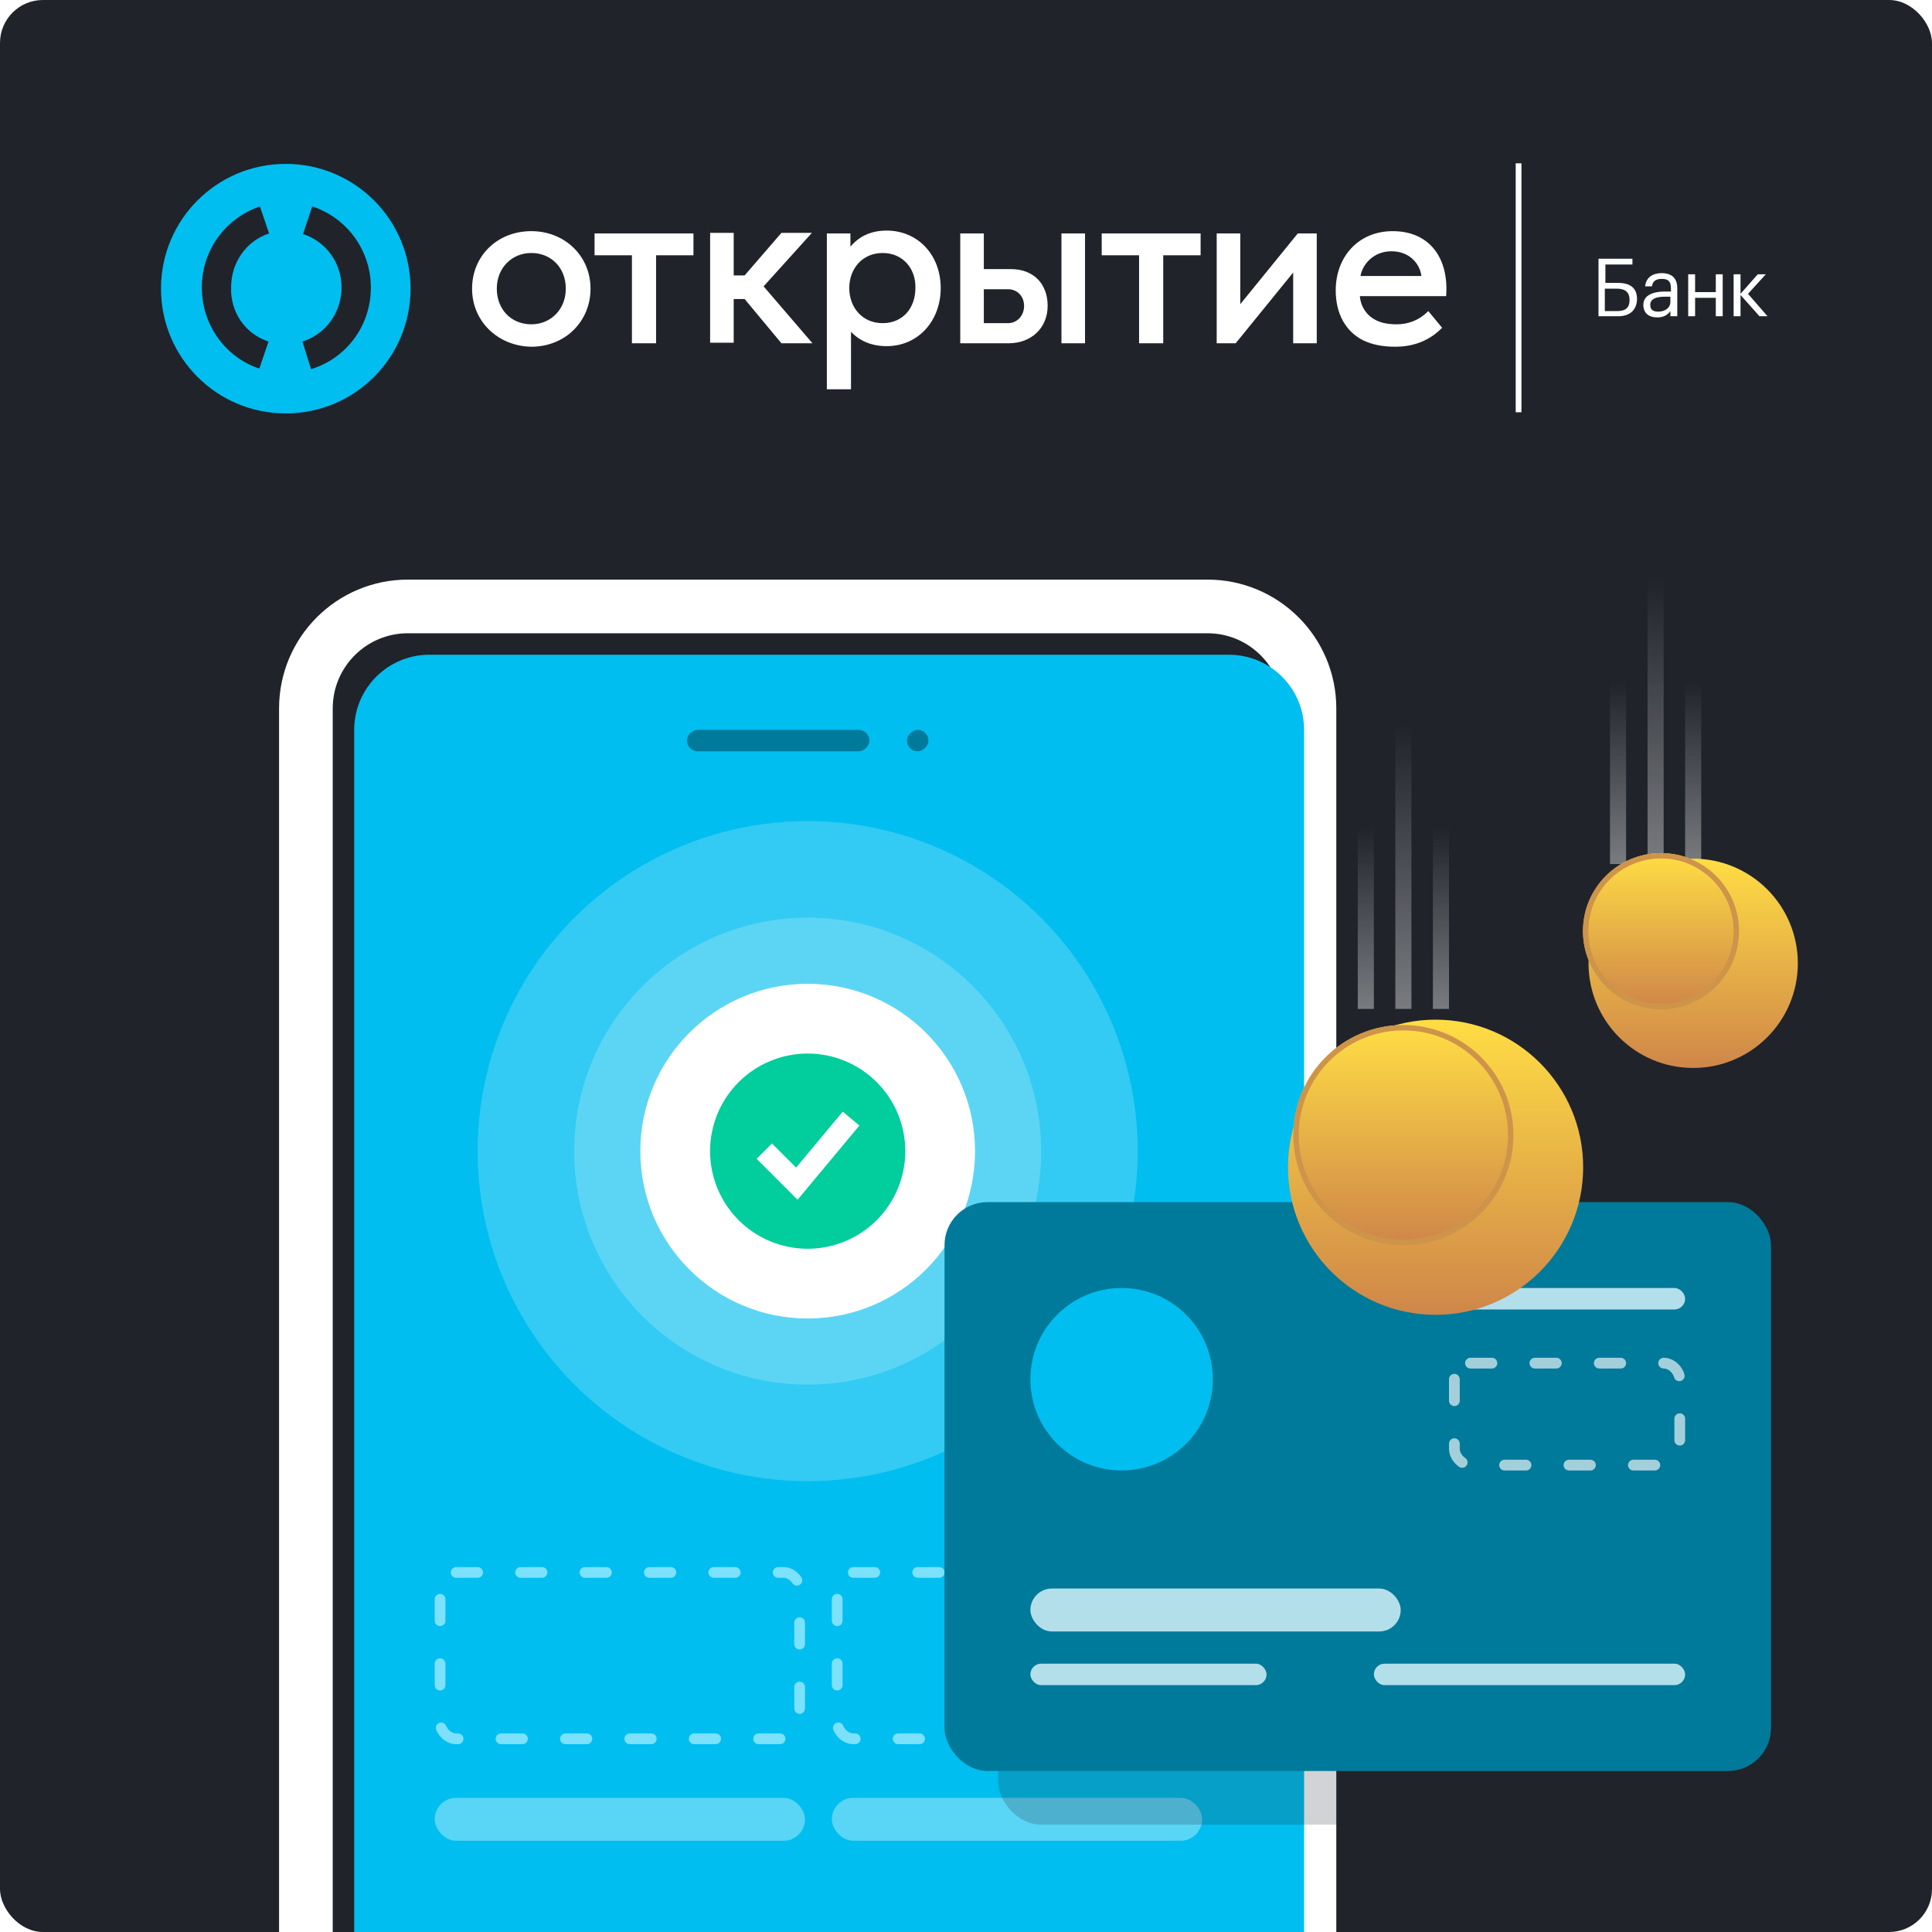 <svg width="360" height="360" viewBox="0 0 360 360" fill="none" xmlns="http://www.w3.org/2000/svg">
<g clip-path="url(#clip0_4254_23736)">
<rect width="360" height="360" rx="8" fill="#20232A"/>
<g clip-path="url(#clip1_4254_23736)">
<path d="M282.428 30.429H283.5V76.822H282.428V30.429Z" fill="white"/>
<path d="M301.5 58.929H297.857V48.215H304.179V49.286H299.143V52.715H301.5C303.643 52.715 305.036 53.572 305.036 55.715V55.822C304.929 57.858 303.643 58.929 301.5 58.929ZM301.393 57.965C303 57.965 303.643 57.215 303.643 55.929V55.822C303.643 54.536 302.893 53.786 301.286 53.786H299.036V57.965H301.393ZM306.214 56.786C306.214 54.965 308.143 54.322 310.179 54.322H311.357V53.786C311.357 52.501 310.929 51.965 309.643 51.965C308.571 51.965 307.929 52.393 307.821 53.358H306.536C306.75 51.536 308.143 50.893 309.643 50.893C311.143 50.893 312.536 51.536 312.536 53.679V58.929H311.25V57.965C310.714 58.715 309.964 59.143 308.786 59.143C307.286 59.143 306.214 58.393 306.214 56.786ZM311.25 56.251V55.286H310.179C308.571 55.286 307.5 55.715 307.5 56.786C307.5 57.643 307.929 58.072 309 58.072C310.179 58.072 311.25 57.429 311.25 56.251ZM319.714 55.501H315.857V58.929H314.571V51.108H315.857V54.429H319.714V51.108H321V58.929H319.714V55.501ZM324.321 54.965V58.929H323.036V51.108H324.321V54.751L327.536 51.108H329.036L325.714 54.751L329.357 58.929H327.857L324.321 54.965Z" fill="white"/>
<path d="M53.25 30.536C40.393 30.536 30 40.929 30 53.786C30 66.643 40.393 77.036 53.25 77.036C66.107 77.036 76.5 66.643 76.5 53.786C76.5 40.929 66.107 30.536 53.25 30.536ZM50.036 63.643L48.321 68.679C41.893 66.536 37.607 60.429 37.607 53.572C37.607 46.715 41.893 40.715 48.429 38.465L50.143 43.5C45.857 44.893 43.071 48.965 43.071 53.465C42.857 58.179 45.75 62.25 50.036 63.643ZM57.964 68.786L56.357 63.643C60.75 62.25 63.643 58.179 63.643 53.572C63.643 48.965 60.75 45 56.464 43.608L58.179 38.465C64.714 40.608 69.107 46.715 69.107 53.572C69.107 60.643 64.607 66.75 57.964 68.786Z" fill="#00BEF0"/>
<path d="M266.143 57.965L268.714 61.072C266.036 63.858 262.714 64.608 260.036 64.608C257.464 64.608 255.643 64.179 254.036 63.429C250.607 61.715 248.893 58.286 248.893 54.108C248.893 47.786 253.179 43.072 259.5 43.072C266.572 43.072 270 48.322 269.464 55.179H253.393C253.5 56.893 254.464 58.501 255.857 59.358C257.036 60.108 258.429 60.429 260.25 60.429C262.286 60.429 264.321 59.786 266.143 57.965ZM253.5 51.429H264.857C264.536 48.965 262.5 46.822 259.286 46.822C255.964 46.822 253.929 49.179 253.5 51.429ZM145.607 63.965H151.393L142.286 53.358L151.286 43.393H145.607L138.75 51.322H136.714V43.393H132.321V63.858H136.714V55.715H138.75L145.607 63.965ZM164.464 47.143C160.714 47.143 158.25 50.036 158.25 53.679C158.25 57.322 160.714 60.215 164.464 60.215C168.214 60.215 170.571 57.429 170.571 53.679C170.679 50.143 168.321 47.143 164.464 47.143ZM165.214 42.965C171 42.965 175.286 47.465 175.286 53.679C175.286 59.786 171.107 64.501 165.214 64.501C162.429 64.501 160.179 63.536 158.571 61.822V72.536H154.072V43.501H158.464V45.965C160.179 43.929 162.429 42.965 165.214 42.965ZM223.607 43.501H205.286V47.572H212.25V63.965H216.75V47.572H223.714V43.501H223.607ZM129.214 43.501H110.786V47.572H117.75V63.965H122.25V47.572H129.214V43.501ZM105.429 53.786C105.429 49.929 102.75 47.143 99 47.143C95.357 47.143 92.572 49.929 92.572 53.786C92.572 57.643 95.25 60.429 99 60.429C102.643 60.429 105.429 57.643 105.429 53.786ZM87.964 53.786C87.964 47.679 92.679 43.072 99 43.072C105.214 43.072 110.036 47.679 110.036 53.786C110.036 59.893 105.322 64.608 99 64.608C92.786 64.501 87.964 59.893 87.964 53.786ZM245.357 43.501V63.965H240.964V50.786L230.25 63.965H226.714V43.501H231.107V56.679L241.822 43.501H245.357ZM202.179 63.965H197.786V43.501H202.179V63.965ZM190.822 57.001C190.822 55.179 189.536 53.893 187.822 53.893H183.322V60.215H187.822C189.536 60.215 190.822 58.822 190.822 57.001ZM195.214 57.001C195.214 61.072 192.214 63.965 187.929 63.965H178.929V43.501H183.322V50.143H188.357C192.643 50.143 195.214 52.929 195.214 57.001Z" fill="white"/>
</g>
<path d="M57 132C57 121.507 65.507 113 76 113H225C235.493 113 244 121.507 244 132V377H57V132Z" stroke="white" stroke-width="10"/>
<g filter="url(#filter0_i_4254_23736)">
<path d="M62 132C62 124.268 68.268 118 76 118H225C232.732 118 239 124.268 239 132V360H62V132Z" fill="#00BEF0"/>
</g>
<rect opacity="0.4" x="81" y="335" width="69" height="8" rx="4" fill="#E0F8FF"/>
<rect opacity="0.4" x="155" y="335" width="69" height="8" rx="4" fill="#E0F8FF"/>
<rect x="162" y="136" width="4" height="34" rx="2" transform="rotate(90 162 136)" fill="#007A9A"/>
<rect x="173" y="136" width="4" height="4" rx="2" transform="rotate(90 173 136)" fill="#007A9A"/>
<circle cx="150.5" cy="214.5" r="43.5" fill="white" fill-opacity="0.2"/>
<circle cx="150.5" cy="214.5" r="61.5" fill="white" fill-opacity="0.2"/>
<circle cx="150.5" cy="214.5" r="31.183" fill="white"/>
<path fill-rule="evenodd" clip-rule="evenodd" d="M150.5 232.69C152.889 232.69 155.254 232.219 157.461 231.305C159.668 230.391 161.673 229.051 163.362 227.362C165.051 225.673 166.391 223.668 167.305 221.461C168.22 219.254 168.69 216.888 168.69 214.5C168.69 212.111 168.22 209.746 167.305 207.539C166.391 205.332 165.051 203.326 163.362 201.637C161.673 199.948 159.668 198.608 157.461 197.694C155.254 196.78 152.889 196.31 150.5 196.31C145.676 196.31 141.049 198.226 137.638 201.637C134.226 205.049 132.31 209.675 132.31 214.5C132.31 219.324 134.226 223.951 137.638 227.362C141.049 230.773 145.676 232.69 150.5 232.69ZM150.031 221.857L160.137 209.73L157.032 207.143L148.341 217.57L143.844 213.071L140.987 215.929L147.05 221.992L148.614 223.556L150.031 221.857Z" fill="#02CD9C"/>
<rect opacity="0.8" x="82" y="293" width="67" height="31" rx="3" stroke="#9AEAFF" stroke-width="2" stroke-linecap="round" stroke-dasharray="4 8"/>
<rect opacity="0.8" x="156" y="293" width="67" height="31" rx="3" stroke="#9AEAFF" stroke-width="2" stroke-linecap="round" stroke-dasharray="4 8"/>
<rect x="186" y="234" width="154" height="106" rx="8" fill="#20232A" fill-opacity="0.2"/>
<rect x="176" y="224" width="154" height="106" rx="8" fill="#007A9A"/>
<rect opacity="0.8" x="192" y="296" width="69" height="8" rx="4" fill="#E0F8FF"/>
<rect opacity="0.8" x="192" y="310" width="44" height="4" rx="2" fill="#E0F8FF"/>
<rect opacity="0.8" x="256" y="310" width="58" height="4" rx="2" fill="#E0F8FF"/>
<rect opacity="0.8" x="270" y="240" width="44" height="4" rx="2" fill="#E0F8FF"/>
<rect opacity="0.8" x="271" y="254" width="42" height="19" rx="3" stroke="#CCE4EB" stroke-width="2" stroke-linecap="round" stroke-dasharray="4 8"/>
<circle cx="209" cy="257" r="17" fill="#00BEF0"/>
<rect opacity="0.4" x="260" y="135" width="3" height="53" fill="url(#paint0_linear_4254_23736)"/>
<rect opacity="0.4" x="267" y="154" width="3" height="34" fill="url(#paint1_linear_4254_23736)"/>
<rect opacity="0.4" x="253" y="154" width="3" height="34" fill="url(#paint2_linear_4254_23736)"/>
<g filter="url(#filter1_di_4254_23736)">
<circle cx="261.5" cy="211.5" r="27.5" fill="url(#paint3_linear_4254_23736)"/>
</g>
<g filter="url(#filter2_i_4254_23736)">
<circle cx="261.5" cy="211.5" r="20.5" fill="url(#paint4_linear_4254_23736)"/>
</g>
<circle cx="261.5" cy="211.5" r="20" stroke="#CE944A"/>
<rect opacity="0.4" x="307" y="108" width="3" height="53" fill="url(#paint5_linear_4254_23736)"/>
<rect opacity="0.4" x="314" y="127" width="3" height="34" fill="url(#paint6_linear_4254_23736)"/>
<rect opacity="0.4" x="300" y="127" width="3" height="34" fill="url(#paint7_linear_4254_23736)"/>
<g filter="url(#filter3_di_4254_23736)">
<circle cx="309.5" cy="173.5" r="19.5" fill="url(#paint8_linear_4254_23736)"/>
</g>
<g filter="url(#filter4_i_4254_23736)">
<circle cx="309.5" cy="173.5" r="14.536" fill="url(#paint9_linear_4254_23736)"/>
</g>
<circle cx="309.5" cy="173.5" r="14.036" stroke="#CE944A"/>
</g>
<defs>
<filter id="filter0_i_4254_23736" x="62" y="118" width="177" height="242" filterUnits="userSpaceOnUse" color-interpolation-filters="sRGB">
<feFlood flood-opacity="0" result="BackgroundImageFix"/>
<feBlend mode="normal" in="SourceGraphic" in2="BackgroundImageFix" result="shape"/>
<feColorMatrix in="SourceAlpha" type="matrix" values="0 0 0 0 0 0 0 0 0 0 0 0 0 0 0 0 0 0 127 0" result="hardAlpha"/>
<feOffset dx="4" dy="4"/>
<feComposite in2="hardAlpha" operator="arithmetic" k2="-1" k3="1"/>
<feColorMatrix type="matrix" values="0 0 0 0 0 0 0 0 0 0 0 0 0 0 0 0 0 0 0.12 0"/>
<feBlend mode="normal" in2="shape" result="effect1_innerShadow_4254_23736"/>
</filter>
<filter id="filter1_di_4254_23736" x="234" y="184" width="61" height="61" filterUnits="userSpaceOnUse" color-interpolation-filters="sRGB">
<feFlood flood-opacity="0" result="BackgroundImageFix"/>
<feColorMatrix in="SourceAlpha" type="matrix" values="0 0 0 0 0 0 0 0 0 0 0 0 0 0 0 0 0 0 127 0" result="hardAlpha"/>
<feOffset dx="6" dy="6"/>
<feComposite in2="hardAlpha" operator="out"/>
<feColorMatrix type="matrix" values="0 0 0 0 0 0 0 0 0 0 0 0 0 0 0 0 0 0 0.25 0"/>
<feBlend mode="normal" in2="BackgroundImageFix" result="effect1_dropShadow_4254_23736"/>
<feBlend mode="normal" in="SourceGraphic" in2="effect1_dropShadow_4254_23736" result="shape"/>
<feColorMatrix in="SourceAlpha" type="matrix" values="0 0 0 0 0 0 0 0 0 0 0 0 0 0 0 0 0 0 127 0" result="hardAlpha"/>
<feOffset/>
<feGaussianBlur stdDeviation="5.548"/>
<feComposite in2="hardAlpha" operator="arithmetic" k2="-1" k3="1"/>
<feColorMatrix type="matrix" values="0 0 0 0 0.957 0 0 0 0 0.886 0 0 0 0 0.639 0 0 0 1 0"/>
<feBlend mode="overlay" in2="shape" result="effect2_innerShadow_4254_23736"/>
</filter>
<filter id="filter2_i_4254_23736" x="241" y="191" width="41" height="41" filterUnits="userSpaceOnUse" color-interpolation-filters="sRGB">
<feFlood flood-opacity="0" result="BackgroundImageFix"/>
<feBlend mode="normal" in="SourceGraphic" in2="BackgroundImageFix" result="shape"/>
<feColorMatrix in="SourceAlpha" type="matrix" values="0 0 0 0 0 0 0 0 0 0 0 0 0 0 0 0 0 0 127 0" result="hardAlpha"/>
<feOffset/>
<feGaussianBlur stdDeviation="5.548"/>
<feComposite in2="hardAlpha" operator="arithmetic" k2="-1" k3="1"/>
<feColorMatrix type="matrix" values="0 0 0 0 1 0 0 0 0 0.944 0 0 0 0 0.746 0 0 0 1 0"/>
<feBlend mode="overlay" in2="shape" result="effect1_innerShadow_4254_23736"/>
</filter>
<filter id="filter3_di_4254_23736" x="290" y="154" width="45" height="45" filterUnits="userSpaceOnUse" color-interpolation-filters="sRGB">
<feFlood flood-opacity="0" result="BackgroundImageFix"/>
<feColorMatrix in="SourceAlpha" type="matrix" values="0 0 0 0 0 0 0 0 0 0 0 0 0 0 0 0 0 0 127 0" result="hardAlpha"/>
<feOffset dx="6" dy="6"/>
<feComposite in2="hardAlpha" operator="out"/>
<feColorMatrix type="matrix" values="0 0 0 0 0 0 0 0 0 0 0 0 0 0 0 0 0 0 0.25 0"/>
<feBlend mode="normal" in2="BackgroundImageFix" result="effect1_dropShadow_4254_23736"/>
<feBlend mode="normal" in="SourceGraphic" in2="effect1_dropShadow_4254_23736" result="shape"/>
<feColorMatrix in="SourceAlpha" type="matrix" values="0 0 0 0 0 0 0 0 0 0 0 0 0 0 0 0 0 0 127 0" result="hardAlpha"/>
<feOffset/>
<feGaussianBlur stdDeviation="5.548"/>
<feComposite in2="hardAlpha" operator="arithmetic" k2="-1" k3="1"/>
<feColorMatrix type="matrix" values="0 0 0 0 0.957 0 0 0 0 0.886 0 0 0 0 0.639 0 0 0 1 0"/>
<feBlend mode="overlay" in2="shape" result="effect2_innerShadow_4254_23736"/>
</filter>
<filter id="filter4_i_4254_23736" x="294.964" y="158.964" width="29.073" height="29.072" filterUnits="userSpaceOnUse" color-interpolation-filters="sRGB">
<feFlood flood-opacity="0" result="BackgroundImageFix"/>
<feBlend mode="normal" in="SourceGraphic" in2="BackgroundImageFix" result="shape"/>
<feColorMatrix in="SourceAlpha" type="matrix" values="0 0 0 0 0 0 0 0 0 0 0 0 0 0 0 0 0 0 127 0" result="hardAlpha"/>
<feOffset/>
<feGaussianBlur stdDeviation="5.548"/>
<feComposite in2="hardAlpha" operator="arithmetic" k2="-1" k3="1"/>
<feColorMatrix type="matrix" values="0 0 0 0 1 0 0 0 0 0.944 0 0 0 0 0.746 0 0 0 1 0"/>
<feBlend mode="overlay" in2="shape" result="effect1_innerShadow_4254_23736"/>
</filter>
<linearGradient id="paint0_linear_4254_23736" x1="261.5" y1="135" x2="261.5" y2="188" gradientUnits="userSpaceOnUse">
<stop stop-color="white" stop-opacity="0"/>
<stop offset="1" stop-color="white"/>
</linearGradient>
<linearGradient id="paint1_linear_4254_23736" x1="268.5" y1="154" x2="268.5" y2="188" gradientUnits="userSpaceOnUse">
<stop stop-color="white" stop-opacity="0"/>
<stop offset="1" stop-color="white"/>
</linearGradient>
<linearGradient id="paint2_linear_4254_23736" x1="254.5" y1="154" x2="254.5" y2="188" gradientUnits="userSpaceOnUse">
<stop stop-color="white" stop-opacity="0"/>
<stop offset="1" stop-color="white"/>
</linearGradient>
<linearGradient id="paint3_linear_4254_23736" x1="261.5" y1="184" x2="261.5" y2="239" gradientUnits="userSpaceOnUse">
<stop stop-color="#FFDD44"/>
<stop offset="1" stop-color="#CF8649"/>
</linearGradient>
<linearGradient id="paint4_linear_4254_23736" x1="261.5" y1="191" x2="261.5" y2="232" gradientUnits="userSpaceOnUse">
<stop stop-color="#FFDD44"/>
<stop offset="1" stop-color="#CF8649"/>
</linearGradient>
<linearGradient id="paint5_linear_4254_23736" x1="308.5" y1="108" x2="308.5" y2="161" gradientUnits="userSpaceOnUse">
<stop stop-color="white" stop-opacity="0"/>
<stop offset="1" stop-color="white"/>
</linearGradient>
<linearGradient id="paint6_linear_4254_23736" x1="315.5" y1="127" x2="315.5" y2="161" gradientUnits="userSpaceOnUse">
<stop stop-color="white" stop-opacity="0"/>
<stop offset="1" stop-color="white"/>
</linearGradient>
<linearGradient id="paint7_linear_4254_23736" x1="301.5" y1="127" x2="301.5" y2="161" gradientUnits="userSpaceOnUse">
<stop stop-color="white" stop-opacity="0"/>
<stop offset="1" stop-color="white"/>
</linearGradient>
<linearGradient id="paint8_linear_4254_23736" x1="309.5" y1="154" x2="309.5" y2="193" gradientUnits="userSpaceOnUse">
<stop stop-color="#FFDD44"/>
<stop offset="1" stop-color="#CF8649"/>
</linearGradient>
<linearGradient id="paint9_linear_4254_23736" x1="309.5" y1="158.964" x2="309.5" y2="188.037" gradientUnits="userSpaceOnUse">
<stop stop-color="#FFDD44"/>
<stop offset="1" stop-color="#CF8649"/>
</linearGradient>
<clipPath id="clip0_4254_23736">
<rect width="360" height="360" rx="8" fill="white"/>
</clipPath>
<clipPath id="clip1_4254_23736">
<rect width="300" height="47.143" fill="white" transform="translate(30 30)"/>
</clipPath>
</defs>
</svg>
